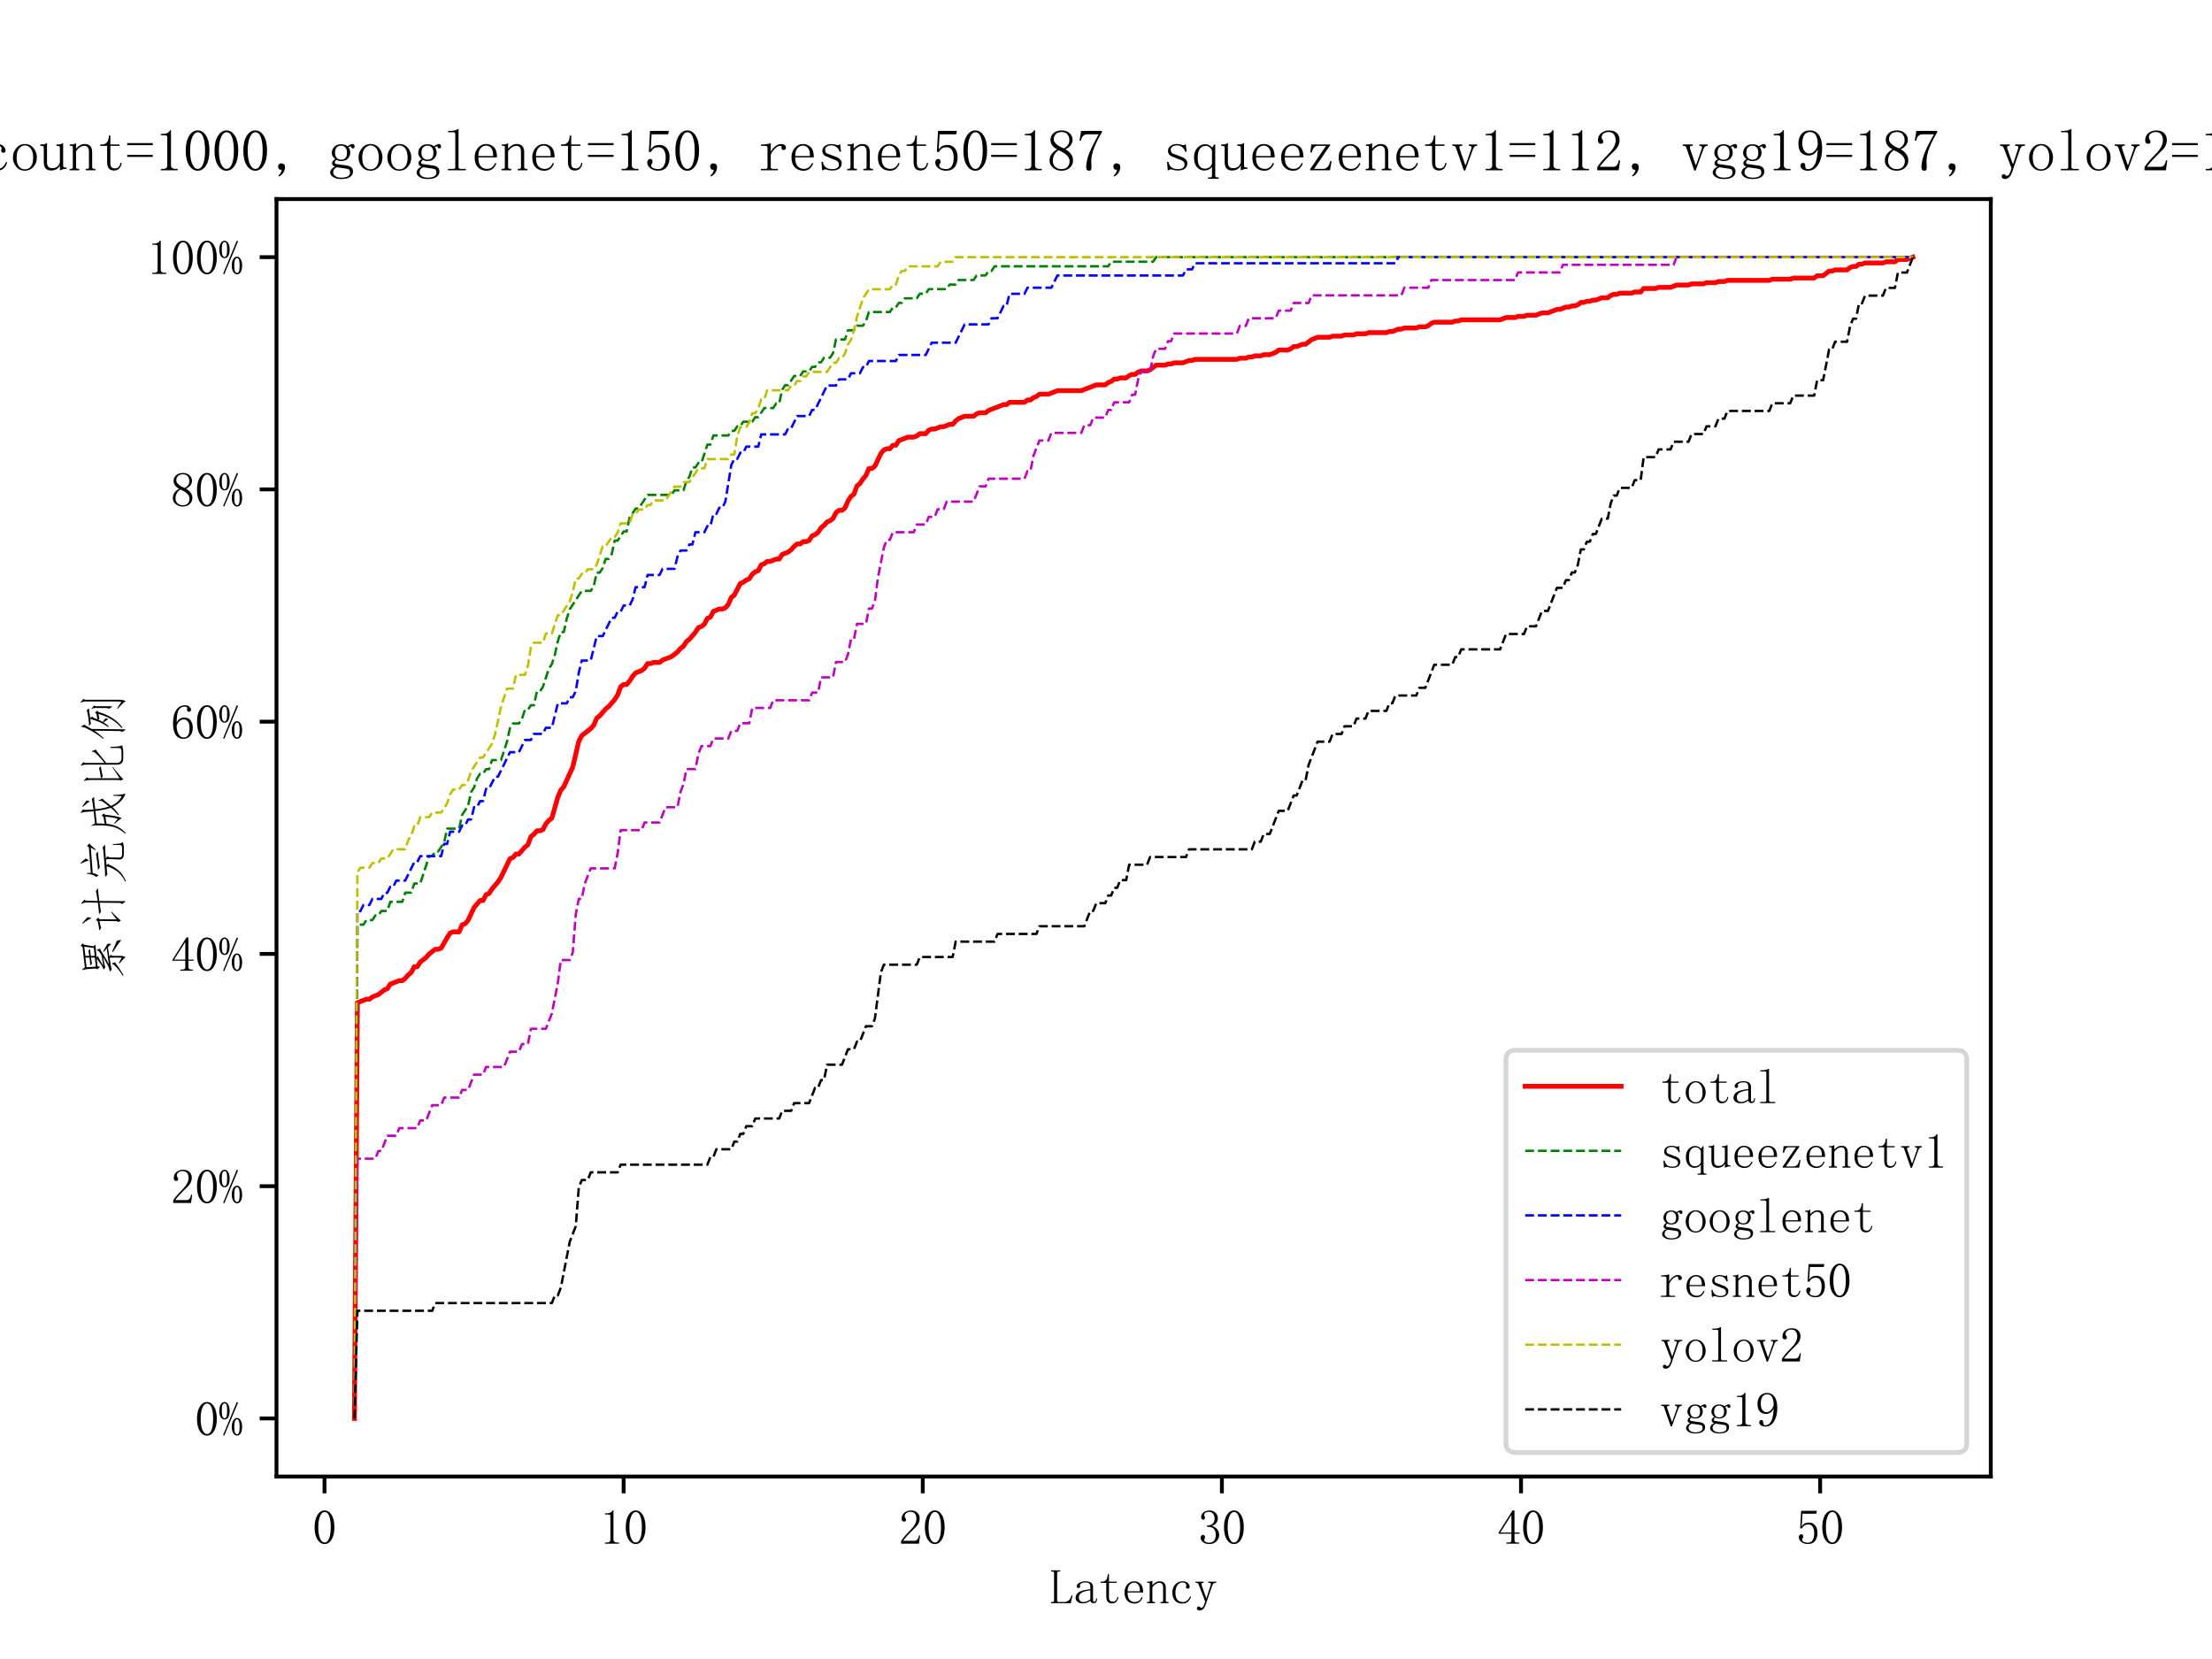 <?xml version="1.0" encoding="utf-8" standalone="no"?>
<!DOCTYPE svg PUBLIC "-//W3C//DTD SVG 1.1//EN"
  "http://www.w3.org/Graphics/SVG/1.1/DTD/svg11.dtd">
<svg xmlns:xlink="http://www.w3.org/1999/xlink" width="460.8pt" height="345.6pt" viewBox="0 0 460.8 345.6" xmlns="http://www.w3.org/2000/svg" version="1.1">
 <defs>
  <style type="text/css">*{stroke-linejoin: round; stroke-linecap: butt}</style>
 </defs>
 <g id="figure_1">
  <g id="patch_1">
   <path d="M 0 345.6 
L 460.8 345.6 
L 460.8 0 
L 0 0 
z
" style="fill: #ffffff"/>
  </g>
  <g id="axes_1">
   <g id="patch_2">
    <path d="M 57.6 307.584 
L 414.72 307.584 
L 414.72 41.472 
L 57.6 41.472 
z
" style="fill: #ffffff"/>
   </g>
   <g id="matplotlib.axis_1">
    <g id="xtick_1">
     <g id="line2d_1">
      <defs>
       <path id="m99f2b3933c" d="M 0 0 
L 0 3.5 
" style="stroke: #000000; stroke-width: 0.8"/>
      </defs>
      <g>
       <use xlink:href="#m99f2b3933c" x="67.601" y="307.584" style="stroke: #000000; stroke-width: 0.8"/>
      </g>
     </g>
     <g id="text_1">
      <!-- 0 -->
      <g transform="translate(65.101 321.576) scale(0.1 -0.1)">
       <defs>
        <path id="FangSong-30" d="M 1575 4125 
Q 1225 4125 987 3587 
Q 750 3050 750 2150 
Q 750 1200 987 675 
Q 1225 150 1575 150 
Q 1950 150 2162 675 
Q 2375 1200 2375 2150 
Q 2375 3050 2175 3587 
Q 1975 4125 1575 4125 
z
M 1575 -50 
Q 1025 -50 650 525 
Q 275 1100 275 2150 
Q 275 3125 637 3725 
Q 1000 4325 1575 4325 
Q 2125 4325 2487 3750 
Q 2850 3175 2850 2150 
Q 2850 1125 2487 537 
Q 2125 -50 1575 -50 
z
" transform="scale(0.016)"/>
       </defs>
       <use xlink:href="#FangSong-30"/>
      </g>
     </g>
    </g>
    <g id="xtick_2">
     <g id="line2d_2">
      <g>
       <use xlink:href="#m99f2b3933c" x="129.915" y="307.584" style="stroke: #000000; stroke-width: 0.8"/>
      </g>
     </g>
     <g id="text_2">
      <!-- 10 -->
      <g transform="translate(124.915 321.576) scale(0.1 -0.1)">
       <defs>
        <path id="FangSong-31" d="M 1800 4350 
L 1800 550 
Q 1800 350 1925 250 
Q 2050 150 2275 150 
L 2525 150 
L 2525 0 
L 700 0 
L 700 150 
L 925 150 
Q 1175 150 1287 250 
Q 1400 350 1400 550 
L 1400 3575 
Q 1400 3675 1337 3737 
Q 1275 3800 1150 3800 
L 700 3800 
L 700 3950 
L 925 3950 
Q 1225 3950 1412 4050 
Q 1600 4150 1700 4350 
L 1800 4350 
z
" transform="scale(0.016)"/>
       </defs>
       <use xlink:href="#FangSong-31"/>
       <use xlink:href="#FangSong-30" x="50"/>
      </g>
     </g>
    </g>
    <g id="xtick_3">
     <g id="line2d_3">
      <g>
       <use xlink:href="#m99f2b3933c" x="192.229" y="307.584" style="stroke: #000000; stroke-width: 0.8"/>
      </g>
     </g>
     <g id="text_3">
      <!-- 20 -->
      <g transform="translate(187.229 321.576) scale(0.1 -0.1)">
       <defs>
        <path id="FangSong-32" d="M 2300 3225 
Q 2300 3675 2100 3912 
Q 1900 4150 1500 4150 
Q 1200 4150 987 3987 
Q 775 3825 775 3575 
Q 775 3425 862 3325 
Q 950 3225 950 3125 
Q 950 3000 887 2937 
Q 825 2875 700 2875 
Q 550 2875 462 2962 
Q 375 3050 375 3250 
Q 375 3775 750 4050 
Q 1125 4325 1550 4325 
Q 2150 4325 2437 4025 
Q 2725 3725 2725 3275 
Q 2725 2975 2587 2675 
Q 2450 2375 2150 2100 
Q 1425 1400 1037 962 
Q 650 525 575 375 
L 2050 375 
Q 2275 375 2425 550 
Q 2575 725 2625 1075 
L 2775 1075 
L 2625 0 
L 300 0 
L 300 325 
Q 425 550 712 900 
Q 1000 1250 1475 1725 
Q 1900 2150 2100 2525 
Q 2300 2900 2300 3225 
z
" transform="scale(0.016)"/>
       </defs>
       <use xlink:href="#FangSong-32"/>
       <use xlink:href="#FangSong-30" x="50"/>
      </g>
     </g>
    </g>
    <g id="xtick_4">
     <g id="line2d_4">
      <g>
       <use xlink:href="#m99f2b3933c" x="254.543" y="307.584" style="stroke: #000000; stroke-width: 0.8"/>
      </g>
     </g>
     <g id="text_4">
      <!-- 30 -->
      <g transform="translate(249.543 321.576) scale(0.1 -0.1)">
       <defs>
        <path id="FangSong-33" d="M 2775 1150 
Q 2775 675 2425 312 
Q 2075 -50 1450 -50 
Q 1000 -50 675 200 
Q 350 450 350 775 
Q 350 925 450 1037 
Q 550 1150 650 1150 
Q 800 1150 862 1037 
Q 925 925 925 850 
Q 925 725 875 637 
Q 825 550 825 475 
Q 825 325 1012 225 
Q 1200 125 1425 125 
Q 1875 125 2100 387 
Q 2325 650 2325 1200 
Q 2325 1650 2087 1925 
Q 1850 2200 1200 2200 
L 1200 2375 
Q 1700 2375 1937 2612 
Q 2175 2850 2175 3275 
Q 2175 3625 1987 3887 
Q 1800 4150 1400 4150 
Q 1225 4150 1025 4062 
Q 825 3975 825 3775 
Q 825 3575 875 3525 
Q 925 3475 925 3400 
Q 925 3275 875 3200 
Q 825 3125 700 3125 
Q 600 3125 512 3200 
Q 425 3275 425 3475 
Q 425 3850 750 4087 
Q 1075 4325 1500 4325 
Q 2000 4325 2300 4012 
Q 2600 3700 2600 3350 
Q 2600 2975 2412 2712 
Q 2225 2450 1825 2325 
Q 2375 2125 2575 1800 
Q 2775 1475 2775 1150 
z
" transform="scale(0.016)"/>
       </defs>
       <use xlink:href="#FangSong-33"/>
       <use xlink:href="#FangSong-30" x="50"/>
      </g>
     </g>
    </g>
    <g id="xtick_5">
     <g id="line2d_5">
      <g>
       <use xlink:href="#m99f2b3933c" x="316.856" y="307.584" style="stroke: #000000; stroke-width: 0.8"/>
      </g>
     </g>
     <g id="text_5">
      <!-- 40 -->
      <g transform="translate(311.856 321.576) scale(0.1 -0.1)">
       <defs>
        <path id="FangSong-34" d="M 2275 475 
Q 2275 300 2375 225 
Q 2475 150 2650 150 
L 2875 150 
L 2875 0 
L 1225 0 
L 1225 150 
L 1500 150 
Q 1700 150 1787 225 
Q 1875 300 1875 475 
L 1875 1300 
L 200 1300 
L 200 1425 
L 2025 4325 
L 2275 4325 
L 2275 1450 
L 2950 1450 
L 2950 1300 
L 2275 1300 
L 2275 475 
z
M 1850 3700 
L 425 1450 
L 1875 1450 
L 1875 3700 
L 1850 3700 
z
" transform="scale(0.016)"/>
       </defs>
       <use xlink:href="#FangSong-34"/>
       <use xlink:href="#FangSong-30" x="50"/>
      </g>
     </g>
    </g>
    <g id="xtick_6">
     <g id="line2d_6">
      <g>
       <use xlink:href="#m99f2b3933c" x="379.17" y="307.584" style="stroke: #000000; stroke-width: 0.8"/>
      </g>
     </g>
     <g id="text_6">
      <!-- 50 -->
      <g transform="translate(374.17 321.576) scale(0.1 -0.1)">
       <defs>
        <path id="FangSong-35" d="M 1700 2750 
Q 2175 2750 2475 2387 
Q 2775 2025 2775 1425 
Q 2775 750 2462 350 
Q 2150 -50 1500 -50 
Q 1050 -50 700 212 
Q 350 475 350 850 
Q 350 1000 437 1112 
Q 525 1225 675 1225 
Q 825 1225 875 1125 
Q 925 1025 925 950 
Q 925 800 850 712 
Q 775 625 775 525 
Q 775 325 1012 225 
Q 1250 125 1525 125 
Q 1925 125 2137 450 
Q 2350 775 2350 1375 
Q 2350 1875 2162 2187 
Q 1975 2500 1600 2500 
Q 1325 2500 1125 2400 
Q 925 2300 750 1975 
L 525 2000 
L 650 4275 
L 2700 4275 
L 2625 3900 
L 825 3900 
L 725 2250 
Q 975 2600 1212 2675 
Q 1450 2750 1700 2750 
z
" transform="scale(0.016)"/>
       </defs>
       <use xlink:href="#FangSong-35"/>
       <use xlink:href="#FangSong-30" x="50"/>
      </g>
     </g>
    </g>
    <g id="text_7">
     <!-- Latency -->
     <g transform="translate(218.66 333.975) scale(0.1 -0.1)">
      <defs>
       <path id="FangSong-4c" d="M 975 350 
Q 975 250 1037 200 
Q 1100 150 1200 150 
L 1875 150 
Q 2225 150 2475 362 
Q 2725 575 2850 1025 
L 2975 975 
L 2750 0 
L 175 0 
L 175 150 
L 350 150 
Q 475 150 525 200 
Q 575 250 575 350 
L 575 3925 
Q 575 4025 525 4075 
Q 475 4125 350 4125 
L 200 4125 
L 200 4275 
L 1375 4275 
L 1375 4125 
L 1200 4125 
Q 1100 4125 1037 4075 
Q 975 4025 975 3925 
L 975 350 
z
" transform="scale(0.016)"/>
       <path id="FangSong-61" d="M 1200 -25 
Q 750 -25 500 187 
Q 250 400 250 675 
Q 250 1125 637 1412 
Q 1025 1700 2175 1825 
L 2175 2125 
Q 2175 2375 2062 2537 
Q 1950 2700 1550 2700 
Q 1125 2700 950 2562 
Q 775 2425 825 2275 
Q 875 2175 825 2075 
Q 775 1975 625 1975 
Q 525 1975 462 2037 
Q 400 2100 400 2225 
Q 400 2450 725 2650 
Q 1050 2850 1525 2850 
Q 2025 2850 2275 2662 
Q 2525 2475 2525 2125 
L 2525 475 
Q 2525 275 2562 237 
Q 2600 200 2700 200 
Q 2825 200 2875 312 
Q 2925 425 2925 625 
L 3050 625 
Q 3050 275 2925 137 
Q 2800 0 2600 0 
Q 2425 0 2325 75 
Q 2225 150 2175 325 
Q 1925 150 1712 62 
Q 1500 -25 1200 -25 
z
M 675 750 
Q 675 525 812 337 
Q 950 150 1250 150 
Q 1475 150 1700 237 
Q 1925 325 2175 500 
L 2175 1675 
Q 1325 1575 1000 1337 
Q 675 1100 675 750 
z
" transform="scale(0.016)"/>
       <path id="FangSong-74" d="M 1475 800 
Q 1475 450 1600 325 
Q 1725 200 1975 200 
Q 2225 200 2375 362 
Q 2525 525 2575 825 
L 2700 775 
Q 2650 425 2437 200 
Q 2225 -25 1875 -25 
Q 1500 -25 1312 200 
Q 1125 425 1125 900 
L 1125 2650 
L 375 2650 
L 375 2800 
L 575 2800 
Q 875 2800 1062 2987 
Q 1250 3175 1300 3575 
L 1325 3775 
L 1475 3775 
L 1475 2800 
L 2475 2800 
L 2475 2650 
L 1475 2650 
L 1475 800 
z
" transform="scale(0.016)"/>
       <path id="FangSong-65" d="M 2375 1550 
Q 2400 2100 2187 2387 
Q 1975 2675 1625 2675 
Q 1250 2675 1012 2375 
Q 775 2075 775 1550 
L 2375 1550 
z
M 775 1400 
Q 775 725 1037 437 
Q 1300 150 1725 150 
Q 2050 150 2275 337 
Q 2500 525 2600 800 
L 2725 750 
Q 2650 475 2387 212 
Q 2125 -50 1675 -50 
Q 1100 -50 737 325 
Q 375 700 375 1400 
Q 375 2025 737 2437 
Q 1100 2850 1625 2850 
Q 2100 2850 2450 2525 
Q 2800 2200 2800 1400 
L 775 1400 
z
" transform="scale(0.016)"/>
       <path id="FangSong-6e" d="M 175 0 
L 175 150 
L 300 150 
Q 425 150 475 200 
Q 525 250 525 350 
L 525 2500 
Q 525 2575 500 2612 
Q 475 2650 400 2650 
L 200 2650 
L 200 2800 
L 375 2800 
Q 500 2800 612 2825 
Q 725 2850 825 2925 
L 875 2925 
L 875 2350 
Q 1100 2600 1325 2725 
Q 1550 2850 1800 2850 
Q 2225 2850 2425 2625 
Q 2625 2400 2625 1950 
L 2625 350 
Q 2625 250 2687 200 
Q 2750 150 2850 150 
L 2975 150 
L 2975 0 
L 1925 0 
L 1925 150 
L 2050 150 
Q 2175 150 2225 200 
Q 2275 250 2275 350 
L 2275 2025 
Q 2275 2325 2150 2487 
Q 2025 2650 1775 2650 
Q 1550 2650 1312 2500 
Q 1075 2350 875 2075 
L 875 350 
Q 875 250 937 200 
Q 1000 150 1100 150 
L 1225 150 
L 1225 0 
L 175 0 
z
" transform="scale(0.016)"/>
       <path id="FangSong-63" d="M 2125 2125 
Q 2125 2200 2137 2225 
Q 2150 2250 2175 2325 
Q 2200 2425 2075 2562 
Q 1950 2700 1650 2700 
Q 1275 2700 1012 2337 
Q 750 1975 750 1375 
Q 750 825 975 487 
Q 1200 150 1725 150 
Q 2075 150 2312 375 
Q 2550 600 2650 900 
L 2775 850 
Q 2675 475 2400 212 
Q 2125 -50 1650 -50 
Q 1050 -50 700 325 
Q 350 700 350 1400 
Q 350 2025 725 2437 
Q 1100 2850 1700 2850 
Q 2125 2850 2362 2625 
Q 2600 2400 2600 2175 
Q 2600 2025 2537 1962 
Q 2475 1900 2350 1900 
Q 2250 1900 2187 1962 
Q 2125 2025 2125 2125 
z
" transform="scale(0.016)"/>
       <path id="FangSong-79" d="M 1625 700 
L 1675 700 
L 2225 2375 
Q 2275 2500 2212 2575 
Q 2150 2650 2050 2650 
L 1900 2650 
L 1900 2800 
L 2950 2800 
L 2950 2650 
L 2800 2650 
Q 2700 2650 2600 2575 
Q 2500 2500 2450 2375 
L 1600 -100 
Q 1475 -500 1287 -712 
Q 1100 -925 800 -950 
Q 650 -950 537 -875 
Q 425 -800 425 -675 
Q 425 -575 487 -500 
Q 550 -425 675 -425 
Q 775 -425 837 -525 
Q 900 -625 1050 -587 
Q 1200 -550 1250 -425 
Q 1300 -350 1375 -162 
Q 1450 25 1500 225 
L 650 2425 
Q 625 2525 537 2587 
Q 450 2650 350 2650 
L 250 2650 
L 250 2800 
L 1300 2800 
L 1300 2650 
L 1200 2650 
Q 1100 2650 1050 2587 
Q 1000 2525 1025 2400 
L 1625 700 
z
" transform="scale(0.016)"/>
      </defs>
      <use xlink:href="#FangSong-4c"/>
      <use xlink:href="#FangSong-61" x="50"/>
      <use xlink:href="#FangSong-74" x="100"/>
      <use xlink:href="#FangSong-65" x="150"/>
      <use xlink:href="#FangSong-6e" x="200"/>
      <use xlink:href="#FangSong-63" x="250"/>
      <use xlink:href="#FangSong-79" x="300"/>
     </g>
    </g>
   </g>
   <g id="matplotlib.axis_2">
    <g id="ytick_1">
     <g id="line2d_7">
      <defs>
       <path id="m747f90730f" d="M 0 0 
L -3.5 0 
" style="stroke: #000000; stroke-width: 0.8"/>
      </defs>
      <g>
       <use xlink:href="#m747f90730f" x="57.6" y="295.488" style="stroke: #000000; stroke-width: 0.8"/>
      </g>
     </g>
     <g id="text_8">
      <!-- 0% -->
      <g transform="translate(40.6 298.984) scale(0.1 -0.1)">
       <defs>
        <path id="FangSong-25" d="M 725 4150 
Q 575 4150 475 3950 
Q 375 3750 375 3200 
Q 375 2575 487 2387 
Q 600 2200 725 2200 
Q 900 2200 987 2425 
Q 1075 2650 1075 3200 
Q 1075 3650 1012 3900 
Q 950 4150 725 4150 
z
M 1400 3175 
Q 1400 2725 1250 2387 
Q 1100 2050 725 2050 
Q 425 2050 237 2350 
Q 50 2650 50 3175 
Q 50 3725 250 4025 
Q 450 4325 725 4325 
Q 1025 4325 1212 4012 
Q 1400 3700 1400 3175 
z
M 2700 1100 
Q 2700 1525 2625 1800 
Q 2550 2075 2350 2075 
Q 2200 2075 2100 1837 
Q 2000 1600 2000 1100 
Q 2000 475 2112 300 
Q 2225 125 2350 125 
Q 2525 125 2612 337 
Q 2700 550 2700 1100 
z
M 3025 1075 
Q 3025 575 2850 262 
Q 2675 -50 2350 -50 
Q 2075 -50 1875 262 
Q 1675 575 1675 1075 
Q 1675 1625 1875 1937 
Q 2075 2250 2350 2250 
Q 2650 2250 2837 1925 
Q 3025 1600 3025 1075 
z
M 2500 4250 
L 700 -50 
L 550 25 
L 2325 4325 
L 2500 4250 
z
" transform="scale(0.016)"/>
       </defs>
       <use xlink:href="#FangSong-30"/>
       <use xlink:href="#FangSong-25" x="50"/>
      </g>
     </g>
    </g>
    <g id="ytick_2">
     <g id="line2d_8">
      <g>
       <use xlink:href="#m747f90730f" x="57.6" y="247.104" style="stroke: #000000; stroke-width: 0.8"/>
      </g>
     </g>
     <g id="text_9">
      <!-- 20% -->
      <g transform="translate(35.6 250.6) scale(0.1 -0.1)">
       <use xlink:href="#FangSong-32"/>
       <use xlink:href="#FangSong-30" x="50"/>
       <use xlink:href="#FangSong-25" x="100"/>
      </g>
     </g>
    </g>
    <g id="ytick_3">
     <g id="line2d_9">
      <g>
       <use xlink:href="#m747f90730f" x="57.6" y="198.72" style="stroke: #000000; stroke-width: 0.8"/>
      </g>
     </g>
     <g id="text_10">
      <!-- 40% -->
      <g transform="translate(35.6 202.216) scale(0.1 -0.1)">
       <use xlink:href="#FangSong-34"/>
       <use xlink:href="#FangSong-30" x="50"/>
       <use xlink:href="#FangSong-25" x="100"/>
      </g>
     </g>
    </g>
    <g id="ytick_4">
     <g id="line2d_10">
      <g>
       <use xlink:href="#m747f90730f" x="57.6" y="150.336" style="stroke: #000000; stroke-width: 0.8"/>
      </g>
     </g>
     <g id="text_11">
      <!-- 60% -->
      <g transform="translate(35.6 153.832) scale(0.1 -0.1)">
       <defs>
        <path id="FangSong-36" d="M 750 1700 
Q 750 950 1012 537 
Q 1275 125 1650 125 
Q 2025 125 2225 400 
Q 2425 675 2425 1425 
Q 2425 1925 2212 2200 
Q 2000 2475 1700 2475 
Q 1425 2475 1187 2312 
Q 950 2150 750 1700 
z
M 1725 2725 
Q 2325 2725 2587 2325 
Q 2850 1925 2850 1425 
Q 2850 675 2487 312 
Q 2125 -50 1650 -50 
Q 975 -50 625 462 
Q 275 975 275 1950 
Q 275 3100 700 3712 
Q 1125 4325 1850 4325 
Q 2200 4325 2412 4125 
Q 2625 3925 2625 3775 
Q 2625 3625 2562 3550 
Q 2500 3475 2350 3475 
Q 2225 3475 2162 3537 
Q 2100 3600 2100 3725 
Q 2100 3775 2112 3825 
Q 2125 3875 2125 3925 
Q 2125 4025 2050 4087 
Q 1975 4150 1775 4150 
Q 1350 4150 1050 3762 
Q 750 3375 750 2075 
Q 900 2400 1162 2562 
Q 1425 2725 1725 2725 
z
" transform="scale(0.016)"/>
       </defs>
       <use xlink:href="#FangSong-36"/>
       <use xlink:href="#FangSong-30" x="50"/>
       <use xlink:href="#FangSong-25" x="100"/>
      </g>
     </g>
    </g>
    <g id="ytick_5">
     <g id="line2d_11">
      <g>
       <use xlink:href="#m747f90730f" x="57.6" y="101.952" style="stroke: #000000; stroke-width: 0.8"/>
      </g>
     </g>
     <g id="text_12">
      <!-- 80% -->
      <g transform="translate(35.6 105.448) scale(0.1 -0.1)">
       <defs>
        <path id="FangSong-38" d="M 600 1025 
Q 600 625 862 375 
Q 1125 125 1525 125 
Q 2000 125 2212 375 
Q 2425 625 2425 1000 
Q 2425 1325 2125 1625 
Q 1825 1925 1225 2175 
Q 925 1975 762 1675 
Q 600 1375 600 1025 
z
M 2800 1075 
Q 2800 600 2450 275 
Q 2100 -50 1525 -50 
Q 1000 -50 625 275 
Q 250 600 250 1025 
Q 250 1450 462 1750 
Q 675 2050 1075 2275 
Q 725 2450 537 2712 
Q 350 2975 350 3300 
Q 350 3725 675 4025 
Q 1000 4325 1575 4325 
Q 2100 4325 2425 4025 
Q 2750 3725 2750 3300 
Q 2750 3000 2562 2737 
Q 2375 2475 1975 2275 
Q 2400 2025 2600 1725 
Q 2800 1425 2800 1075 
z
M 2400 3275 
Q 2400 3625 2200 3887 
Q 2000 4150 1575 4150 
Q 1100 4150 900 3900 
Q 700 3650 700 3375 
Q 700 3100 987 2837 
Q 1275 2575 1800 2375 
Q 2100 2525 2250 2750 
Q 2400 2975 2400 3275 
z
" transform="scale(0.016)"/>
       </defs>
       <use xlink:href="#FangSong-38"/>
       <use xlink:href="#FangSong-30" x="50"/>
       <use xlink:href="#FangSong-25" x="100"/>
      </g>
     </g>
    </g>
    <g id="ytick_6">
     <g id="line2d_12">
      <g>
       <use xlink:href="#m747f90730f" x="57.6" y="53.568" style="stroke: #000000; stroke-width: 0.8"/>
      </g>
     </g>
     <g id="text_13">
      <!-- 100% -->
      <g transform="translate(30.6 57.064) scale(0.1 -0.1)">
       <use xlink:href="#FangSong-31"/>
       <use xlink:href="#FangSong-30" x="50"/>
       <use xlink:href="#FangSong-30" x="100"/>
       <use xlink:href="#FangSong-25" x="150"/>
      </g>
     </g>
    </g>
    <g id="text_14">
     <!-- 累计完成比例 -->
     <g transform="translate(25.155 204.528) rotate(-90) scale(0.1 -0.1)">
      <defs>
       <path id="FangSong-7d2f" d="M 4525 4975 
L 4700 5225 
L 5000 4950 
L 4825 4775 
L 4625 3550 
L 4850 3300 
L 3175 3150 
L 3375 2975 
Q 3200 2925 2862 2725 
Q 2525 2525 2075 2275 
L 3475 2500 
Q 3750 2675 3900 2800 
Q 4050 2925 4100 3075 
L 4175 3100 
L 4325 2700 
Q 4200 2675 3500 2237 
Q 2800 1800 2275 1550 
L 4375 1825 
L 3900 2175 
L 4000 2275 
Q 4625 1900 4950 1725 
Q 4975 1475 4925 1225 
Q 4800 1375 4500 1675 
L 3250 1475 
L 3525 1300 
Q 3375 1200 3375 875 
L 3375 25 
Q 3375 -325 3225 -625 
Q 2975 -325 2400 150 
L 2450 250 
L 3050 -75 
Q 3150 -125 3150 0 
L 3150 925 
Q 3150 1300 3125 1450 
Q 1875 1275 1575 1175 
L 1325 1425 
L 1850 1550 
Q 2175 1700 3250 2300 
Q 2075 2100 1875 2000 
L 1575 2250 
L 1800 2300 
Q 2150 2475 3025 3125 
L 2000 3025 
Q 2000 2675 1950 2700 
Q 1900 2725 1650 3025 
Q 1725 3250 1725 3425 
L 1650 4400 
Q 1625 4675 1525 4950 
L 1625 5000 
L 1875 4675 
L 4525 4975 
z
M 3150 3375 
L 3150 3875 
Q 2525 3800 2400 3725 
L 2100 3975 
Q 2500 3975 3150 4075 
L 3150 4600 
L 1900 4450 
L 1975 3250 
L 3150 3375 
z
M 3375 4100 
Q 3950 4175 4025 4225 
L 4275 4000 
Q 3950 3975 3375 3900 
L 3375 3400 
L 4400 3500 
L 4575 4750 
L 3375 4600 
L 3375 4100 
z
M 5450 -75 
Q 4975 325 3875 1025 
L 3950 1125 
Q 4850 700 5350 500 
Q 5425 250 5450 -75 
z
M 800 -250 
Q 1350 75 1825 500 
Q 2300 925 2325 1125 
L 2400 1150 
L 2550 725 
Q 2425 700 2075 425 
Q 1725 150 875 -350 
L 800 -250 
z
" transform="scale(0.016)"/>
       <path id="FangSong-8ba1" d="M 4075 4200 
Q 4100 4825 3900 5100 
L 3975 5150 
L 4450 4725 
Q 4275 4600 4300 4200 
L 4275 3000 
Q 5525 3200 5575 3250 
L 5950 2950 
Q 5725 2975 4275 2800 
L 4250 -425 
Q 4250 -700 4150 -575 
L 3875 -150 
Q 4050 50 4025 300 
L 4050 2750 
Q 2975 2625 2900 2575 
L 2525 2825 
Q 2850 2825 4050 2975 
L 4075 4200 
z
M 1775 3250 
L 2100 2950 
L 1900 2750 
L 1875 550 
L 2825 1250 
L 2875 1175 
Q 1875 250 1750 -25 
L 1525 275 
Q 1625 375 1650 625 
L 1675 2775 
Q 900 2625 750 2550 
L 425 2800 
Q 850 2825 1650 3000 
L 1775 3250 
z
M 2025 3800 
Q 1825 4300 1325 4950 
L 1375 5025 
Q 1925 4575 2175 4300 
Q 2125 4000 2025 3800 
z
" transform="scale(0.016)"/>
       <path id="FangSong-5b8c" d="M 5375 2050 
Q 4925 2050 3550 1950 
L 3850 1750 
Q 3725 1600 3700 1375 
L 3675 275 
Q 3650 -125 4075 -175 
L 4925 -175 
Q 5300 -150 5312 62 
Q 5325 275 5325 1025 
L 5425 1025 
Q 5450 750 5475 337 
Q 5500 -75 5700 -275 
Q 5400 -375 5000 -400 
L 4075 -400 
Q 3425 -350 3425 150 
L 3475 1450 
Q 3475 1775 3425 1925 
L 2675 1850 
L 2875 1650 
Q 2750 1550 2600 1200 
Q 2450 850 2025 312 
Q 1600 -225 600 -675 
L 550 -575 
Q 1525 -100 1987 625 
Q 2450 1350 2525 1850 
Q 1550 1775 1500 1725 
L 1150 2025 
Q 1625 2025 3212 2150 
Q 4800 2275 5000 2350 
L 5375 2050 
z
M 1650 3650 
Q 1550 3125 1325 2875 
L 1150 3250 
Q 1450 3425 1575 4400 
L 1675 4400 
L 1675 3900 
L 5025 4150 
L 5175 4400 
L 5525 4075 
Q 5375 4050 4725 3250 
L 4650 3325 
L 4975 3900 
L 1650 3650 
z
M 4475 2975 
Q 4225 2975 3412 2875 
Q 2600 2775 2400 2725 
L 2050 2975 
Q 2575 2975 3200 3075 
Q 3825 3175 4150 3225 
L 4475 2975 
z
M 3550 4575 
Q 3475 4350 3300 4150 
Q 3225 4475 2900 5200 
L 2975 5250 
Q 3350 4825 3550 4575 
z
" transform="scale(0.016)"/>
       <path id="FangSong-6210" d="M 5575 975 
Q 5600 -150 5750 -625 
Q 4650 -225 4000 1075 
Q 3625 650 2975 225 
L 2925 325 
Q 3525 825 3900 1300 
Q 3600 2275 3500 3300 
L 1875 3125 
Q 1875 2625 1825 2100 
L 2725 2250 
L 2875 2475 
L 3175 2225 
L 3000 2050 
Q 2850 475 2575 -125 
Q 2225 400 1825 775 
L 1875 850 
L 2475 400 
Q 2650 875 2750 2000 
L 1825 1850 
Q 1675 250 600 -650 
L 525 -600 
Q 1250 250 1425 987 
Q 1600 1725 1625 2612 
Q 1650 3500 1550 3800 
L 1625 3825 
L 1850 3350 
L 3450 3525 
Q 3400 4150 3375 4562 
Q 3350 4975 3225 5200 
L 3275 5225 
L 3725 4900 
Q 3625 4925 3637 4575 
Q 3650 4225 3675 3550 
Q 4900 3700 5050 3775 
L 5325 3475 
Q 4775 3475 3725 3325 
Q 3775 2425 4075 1525 
Q 4500 2025 4687 2325 
Q 4875 2625 4800 2850 
L 4875 2875 
L 5125 2325 
Q 5075 2400 4850 2125 
Q 4625 1850 4150 1275 
Q 4625 225 5425 -125 
L 5475 975 
L 5575 975 
z
M 4100 5000 
Q 4525 4700 4875 4450 
Q 4825 4250 4750 4025 
Q 4400 4525 4025 4950 
L 4100 5000 
z
" transform="scale(0.016)"/>
       <path id="FangSong-6bd4" d="M 3500 2125 
Q 3925 2425 4487 2975 
Q 5050 3525 4950 3750 
L 5025 3775 
L 5250 3225 
Q 5175 3250 4875 3000 
Q 4575 2750 4287 2525 
Q 4000 2300 3500 1900 
L 3500 575 
Q 3475 -100 4150 -100 
L 4800 -100 
Q 5275 -100 5375 12 
Q 5475 125 5450 1350 
L 5575 1350 
Q 5600 825 5637 412 
Q 5675 0 5800 -175 
Q 5375 -325 4800 -325 
L 4150 -325 
Q 3225 -350 3275 550 
L 3275 4300 
Q 3275 4875 3150 5150 
L 3200 5200 
L 3625 4850 
Q 3475 4825 3500 4250 
L 3500 2125 
z
M 1500 2575 
Q 1900 2625 2337 2712 
Q 2775 2800 2800 2850 
L 3075 2600 
Q 2875 2575 2350 2475 
Q 1825 2375 1775 2325 
L 1500 2525 
L 1500 150 
L 2925 1075 
L 2975 1025 
Q 1550 -75 1375 -350 
L 1200 0 
Q 1275 75 1275 350 
L 1275 3925 
Q 1275 4475 1150 4750 
L 1200 4800 
L 1625 4400 
Q 1475 4375 1500 3925 
L 1500 2575 
z
" transform="scale(0.016)"/>
       <path id="FangSong-4f8b" d="M 3050 2000 
Q 3025 1800 2975 1600 
Q 2775 1900 2525 2250 
Q 2300 1875 2025 1550 
L 1925 1625 
Q 2675 2725 2975 3975 
Q 2475 3925 2375 3875 
L 2050 4125 
Q 2375 4125 3162 4225 
Q 3950 4325 4100 4450 
L 4350 4125 
Q 4050 4150 3100 3975 
L 3300 3700 
Q 3200 3675 3125 3525 
Q 3050 3375 2925 3050 
L 3625 3150 
L 3775 3350 
L 4050 3075 
L 3875 2900 
Q 3300 825 1850 -225 
L 1800 -100 
Q 3100 975 3625 2900 
Q 3150 2825 3025 2775 
L 2875 2925 
Q 2775 2675 2575 2350 
Q 2900 2125 3050 2000 
z
M 1275 -150 
Q 1425 25 1400 225 
L 1450 3425 
Q 1025 2800 475 2225 
L 400 2325 
Q 875 2850 1450 3887 
Q 2025 4925 1925 5150 
L 2000 5175 
L 2250 4700 
Q 2200 4725 2062 4475 
Q 1925 4225 1675 3800 
L 1625 -325 
Q 1650 -675 1525 -600 
L 1275 -150 
z
M 5475 250 
Q 5475 -300 5300 -650 
Q 4900 -100 4300 375 
L 4350 475 
L 5200 -75 
Q 5250 250 5250 575 
L 5250 4350 
Q 5275 4950 5100 5150 
L 5175 5225 
L 5600 4850 
Q 5450 4775 5475 4325 
L 5475 250 
z
M 4300 1525 
Q 4400 1650 4400 1900 
L 4400 3075 
Q 4425 3525 4300 3750 
L 4350 3800 
L 4725 3450 
Q 4600 3350 4625 3025 
L 4625 1375 
Q 4625 1050 4550 1125 
L 4300 1525 
z
" transform="scale(0.016)"/>
      </defs>
      <use xlink:href="#FangSong-7d2f"/>
      <use xlink:href="#FangSong-8ba1" x="100"/>
      <use xlink:href="#FangSong-5b8c" x="200"/>
      <use xlink:href="#FangSong-6210" x="300"/>
      <use xlink:href="#FangSong-6bd4" x="400"/>
      <use xlink:href="#FangSong-4f8b" x="500"/>
     </g>
    </g>
   </g>
   <g id="line2d_13">
    <path d="M 73.833 295.488 
L 74.456 208.881 
L 76.325 208.155 
L 76.948 208.155 
L 77.572 207.671 
L 78.818 207.187 
L 80.064 206.22 
L 80.687 205.978 
L 81.31 205.01 
L 83.18 204.284 
L 83.803 204.284 
L 84.426 203.8 
L 85.049 203.075 
L 85.672 202.591 
L 86.295 201.381 
L 86.919 201.381 
L 87.542 200.413 
L 88.788 199.446 
L 89.411 198.72 
L 90.657 197.752 
L 91.281 197.752 
L 91.904 197.51 
L 93.15 195.333 
L 93.773 194.365 
L 94.396 194.124 
L 95.643 194.124 
L 96.266 192.672 
L 96.889 192.43 
L 97.512 191.704 
L 98.758 189.043 
L 100.004 187.592 
L 100.628 187.592 
L 101.251 186.382 
L 101.874 186.14 
L 102.497 185.172 
L 103.743 183.721 
L 104.366 182.753 
L 106.236 178.883 
L 106.859 178.641 
L 107.482 177.915 
L 108.105 177.915 
L 109.352 176.463 
L 109.975 175.98 
L 110.598 174.286 
L 111.221 173.802 
L 111.844 173.076 
L 112.467 173.076 
L 113.09 172.835 
L 113.714 171.625 
L 114.337 170.899 
L 114.96 170.415 
L 116.206 166.061 
L 116.829 164.609 
L 117.452 163.884 
L 119.322 159.771 
L 120.568 154.449 
L 121.191 153.239 
L 123.061 151.788 
L 123.684 151.062 
L 124.307 149.61 
L 124.93 149.126 
L 126.176 147.675 
L 126.799 147.191 
L 128.046 145.74 
L 128.669 144.772 
L 129.292 143.078 
L 129.915 142.595 
L 130.538 142.595 
L 131.161 141.869 
L 131.784 140.901 
L 132.408 140.175 
L 133.654 139.692 
L 134.277 139.208 
L 134.9 138.24 
L 135.523 138.24 
L 136.146 137.998 
L 137.393 137.998 
L 138.016 137.514 
L 139.885 136.788 
L 141.132 135.821 
L 141.755 135.095 
L 142.378 134.611 
L 143.001 133.644 
L 143.624 133.16 
L 144.87 131.708 
L 145.494 130.74 
L 146.117 130.499 
L 146.74 130.015 
L 147.363 128.805 
L 147.986 128.563 
L 148.609 127.354 
L 149.855 126.87 
L 150.479 126.87 
L 151.102 126.628 
L 151.725 125.902 
L 152.348 124.451 
L 152.971 123.967 
L 154.217 121.548 
L 154.841 121.306 
L 155.464 120.822 
L 156.087 120.58 
L 156.71 119.612 
L 157.333 119.128 
L 157.956 118.886 
L 158.579 117.677 
L 159.203 117.435 
L 159.826 116.951 
L 160.449 116.951 
L 161.695 116.467 
L 162.318 116.467 
L 162.941 115.5 
L 164.188 115.016 
L 164.811 114.532 
L 165.434 113.806 
L 166.057 113.322 
L 166.68 113.322 
L 167.303 112.838 
L 167.926 112.838 
L 168.55 112.596 
L 169.173 111.629 
L 169.796 111.387 
L 170.419 110.903 
L 171.042 109.935 
L 171.665 109.452 
L 172.288 108.726 
L 172.912 108.484 
L 173.535 108 
L 174.158 106.79 
L 174.781 106.307 
L 175.404 106.307 
L 176.027 105.823 
L 176.65 104.371 
L 177.274 103.404 
L 177.897 102.92 
L 178.52 101.226 
L 179.143 100.742 
L 179.766 99.775 
L 180.389 99.049 
L 181.012 97.597 
L 181.635 97.597 
L 182.259 97.114 
L 183.505 94.452 
L 184.128 93.727 
L 184.751 93.485 
L 185.374 93.485 
L 185.997 92.759 
L 186.621 92.759 
L 187.244 91.791 
L 189.113 91.066 
L 190.359 91.066 
L 190.983 90.824 
L 191.606 90.34 
L 192.852 90.34 
L 193.475 89.614 
L 194.098 89.372 
L 194.721 89.372 
L 195.968 88.888 
L 196.591 88.888 
L 197.837 88.404 
L 198.46 88.404 
L 199.083 87.679 
L 199.706 87.195 
L 200.953 86.711 
L 202.822 86.711 
L 203.445 86.227 
L 204.068 85.985 
L 205.315 85.985 
L 205.938 85.501 
L 209.054 84.292 
L 209.677 84.292 
L 210.3 83.808 
L 213.415 83.808 
L 214.039 83.324 
L 214.662 83.324 
L 215.285 82.84 
L 215.908 82.598 
L 216.531 82.115 
L 218.401 82.115 
L 220.27 81.389 
L 225.255 81.389 
L 228.371 80.179 
L 230.24 80.179 
L 230.863 79.695 
L 231.486 79.453 
L 232.11 78.97 
L 232.733 78.97 
L 233.356 78.728 
L 234.602 78.728 
L 235.225 78.244 
L 235.848 78.002 
L 236.472 78.002 
L 237.095 77.518 
L 237.718 77.276 
L 238.964 77.276 
L 239.587 77.034 
L 240.834 76.067 
L 242.703 76.067 
L 243.326 75.825 
L 243.949 75.825 
L 244.572 75.583 
L 246.442 75.583 
L 247.688 75.099 
L 248.311 75.099 
L 248.934 74.857 
L 257.658 74.857 
L 258.281 74.615 
L 259.528 74.615 
L 260.151 74.373 
L 260.774 74.373 
L 261.397 74.131 
L 262.643 74.131 
L 263.266 73.889 
L 264.513 73.889 
L 265.759 73.405 
L 266.382 72.922 
L 268.252 72.922 
L 268.875 72.68 
L 269.498 72.196 
L 270.121 72.196 
L 271.367 71.712 
L 271.99 71.712 
L 273.237 70.744 
L 274.483 70.26 
L 276.975 70.26 
L 277.599 70.019 
L 279.468 70.019 
L 280.091 69.777 
L 281.961 69.777 
L 282.584 69.535 
L 284.453 69.535 
L 285.076 69.293 
L 288.815 69.293 
L 289.438 69.051 
L 290.061 69.051 
L 291.308 68.567 
L 291.931 68.567 
L 292.554 68.325 
L 295.046 68.325 
L 295.67 68.083 
L 296.916 68.083 
L 297.539 67.841 
L 298.162 67.357 
L 298.785 67.116 
L 302.524 67.116 
L 303.147 66.874 
L 303.77 66.874 
L 304.394 66.632 
L 312.494 66.632 
L 313.741 66.148 
L 315.61 66.148 
L 316.233 65.906 
L 317.479 65.906 
L 318.103 65.664 
L 319.972 65.664 
L 321.218 65.18 
L 322.465 65.18 
L 324.334 64.454 
L 324.957 64.454 
L 326.203 63.971 
L 326.826 63.971 
L 327.45 63.729 
L 328.073 63.729 
L 328.696 63.487 
L 329.319 63.003 
L 329.942 63.003 
L 330.565 62.761 
L 331.188 62.761 
L 331.812 62.519 
L 332.435 62.519 
L 333.681 62.035 
L 334.927 62.035 
L 335.55 61.551 
L 336.174 61.309 
L 336.797 61.309 
L 337.42 61.068 
L 339.912 61.068 
L 340.536 60.826 
L 341.782 60.826 
L 342.405 60.1 
L 344.897 60.1 
L 345.521 59.858 
L 348.013 59.858 
L 349.259 59.374 
L 351.752 59.374 
L 352.375 59.132 
L 354.868 59.132 
L 355.491 58.89 
L 357.36 58.89 
L 357.983 58.648 
L 359.23 58.648 
L 359.853 58.406 
L 368.577 58.406 
L 369.2 58.164 
L 372.939 58.164 
L 373.562 57.923 
L 377.924 57.923 
L 378.547 57.439 
L 379.793 57.439 
L 381.039 56.471 
L 381.663 56.471 
L 382.286 56.229 
L 384.778 56.229 
L 385.401 55.745 
L 386.025 55.503 
L 386.648 55.503 
L 387.271 55.02 
L 387.894 55.02 
L 388.517 54.778 
L 392.256 54.778 
L 392.879 54.536 
L 394.748 54.536 
L 395.372 54.052 
L 397.241 54.052 
L 398.487 53.568 
L 398.487 53.568 
" clip-path="url(#p1536fac224)" style="fill: none; stroke: #ff0000; stroke-linecap: square"/>
   </g>
   <g id="line2d_14">
    <path d="M 73.833 295.488 
L 74.456 192.624 
L 75.702 192.624 
L 76.325 191.672 
L 77.572 191.672 
L 78.195 190.719 
L 78.818 190.719 
L 79.441 189.767 
L 80.687 189.767 
L 81.31 187.862 
L 83.803 187.862 
L 84.426 185.957 
L 85.672 185.957 
L 86.295 184.052 
L 87.542 184.052 
L 89.411 178.338 
L 90.034 178.338 
L 90.657 177.385 
L 91.281 177.385 
L 92.527 175.48 
L 93.15 172.623 
L 95.643 172.623 
L 96.266 169.766 
L 97.512 167.861 
L 98.135 165.004 
L 98.758 164.051 
L 99.381 162.146 
L 100.004 161.194 
L 100.628 161.194 
L 101.251 160.241 
L 101.874 160.241 
L 102.497 158.337 
L 104.366 158.337 
L 105.613 154.527 
L 106.236 151.669 
L 106.859 150.717 
L 108.105 150.717 
L 108.728 149.765 
L 109.352 147.86 
L 109.975 147.86 
L 110.598 146.907 
L 111.221 146.907 
L 111.844 144.05 
L 112.467 144.05 
L 113.09 143.097 
L 114.337 139.288 
L 114.96 138.335 
L 115.583 136.43 
L 116.206 133.573 
L 116.829 131.668 
L 117.452 131.668 
L 118.075 128.811 
L 118.699 126.906 
L 121.191 123.096 
L 123.061 123.096 
L 123.684 122.144 
L 124.307 119.286 
L 124.93 119.286 
L 125.553 118.334 
L 126.176 116.429 
L 126.799 116.429 
L 127.423 115.477 
L 128.046 112.619 
L 128.669 112.619 
L 129.915 110.714 
L 130.538 110.714 
L 131.161 107.857 
L 132.408 105.952 
L 133.031 105.952 
L 134.9 103.095 
L 139.885 103.095 
L 140.508 102.142 
L 142.378 102.142 
L 143.001 100.238 
L 143.624 99.285 
L 144.247 97.38 
L 144.87 97.38 
L 145.494 96.428 
L 146.117 96.428 
L 147.363 92.618 
L 147.986 92.618 
L 148.609 90.713 
L 151.725 90.713 
L 152.348 89.761 
L 152.971 89.761 
L 153.594 88.808 
L 154.217 88.808 
L 154.841 87.856 
L 156.71 87.856 
L 157.333 86.903 
L 157.956 86.903 
L 159.203 84.999 
L 161.072 84.999 
L 161.695 84.046 
L 162.318 84.046 
L 162.941 81.189 
L 163.565 80.236 
L 164.188 80.236 
L 165.434 78.331 
L 166.68 78.331 
L 167.303 77.379 
L 168.55 77.379 
L 169.173 76.427 
L 169.796 76.427 
L 170.419 75.474 
L 171.042 75.474 
L 171.665 74.522 
L 172.912 74.522 
L 173.535 73.569 
L 174.158 70.712 
L 176.027 70.712 
L 176.65 68.807 
L 177.897 68.807 
L 178.52 67.855 
L 179.766 67.855 
L 180.389 66.902 
L 181.012 64.997 
L 185.374 64.997 
L 185.997 64.045 
L 186.621 64.045 
L 187.244 63.092 
L 187.867 63.092 
L 188.49 62.14 
L 190.983 62.14 
L 191.606 61.188 
L 192.852 61.188 
L 193.475 60.235 
L 197.214 60.235 
L 197.837 59.283 
L 199.083 59.283 
L 199.706 58.33 
L 202.822 58.33 
L 203.445 57.378 
L 205.315 57.378 
L 205.938 56.425 
L 206.561 56.425 
L 207.184 55.473 
L 230.863 55.473 
L 231.486 54.52 
L 240.21 54.52 
L 240.834 53.568 
L 398.487 53.568 
L 398.487 53.568 
" clip-path="url(#p1536fac224)" style="fill: none; stroke-dasharray: 1.85,0.8; stroke-dashoffset: 0; stroke: #008000; stroke-width: 0.5"/>
   </g>
   <g id="line2d_15">
    <path d="M 73.833 295.488 
L 74.456 189.807 
L 75.079 189.807 
L 75.702 188.534 
L 76.948 188.534 
L 77.572 187.261 
L 79.441 187.261 
L 80.064 185.987 
L 80.687 185.987 
L 81.31 184.714 
L 81.934 184.714 
L 82.557 183.441 
L 84.426 183.441 
L 86.295 179.621 
L 86.919 179.621 
L 87.542 178.348 
L 91.904 178.348 
L 92.527 175.801 
L 93.15 175.801 
L 93.773 173.255 
L 95.643 173.255 
L 96.266 171.981 
L 96.889 171.981 
L 97.512 170.708 
L 98.135 170.708 
L 98.758 168.162 
L 99.381 168.162 
L 100.004 166.888 
L 100.628 166.888 
L 101.251 164.342 
L 101.874 164.342 
L 103.12 161.795 
L 103.743 161.795 
L 106.236 156.702 
L 108.105 156.702 
L 109.352 154.156 
L 110.598 154.156 
L 111.221 152.883 
L 113.09 152.883 
L 113.714 151.609 
L 114.96 151.609 
L 116.206 146.516 
L 118.075 146.516 
L 118.699 145.243 
L 119.322 145.243 
L 119.945 143.97 
L 120.568 140.15 
L 121.191 137.603 
L 123.061 137.603 
L 124.307 132.51 
L 125.553 132.51 
L 127.423 128.691 
L 128.046 128.691 
L 128.669 127.417 
L 129.292 127.417 
L 129.915 126.144 
L 131.161 126.144 
L 131.784 124.871 
L 132.408 122.324 
L 134.277 122.324 
L 134.9 119.778 
L 137.393 119.778 
L 138.016 118.504 
L 140.508 118.504 
L 141.132 115.958 
L 141.755 114.685 
L 143.001 114.685 
L 143.624 113.411 
L 144.247 113.411 
L 144.87 110.865 
L 146.74 110.865 
L 147.363 109.592 
L 147.986 109.592 
L 148.609 107.045 
L 149.232 107.045 
L 149.855 105.772 
L 150.479 105.772 
L 151.102 104.499 
L 152.348 96.859 
L 152.971 95.586 
L 153.594 95.586 
L 154.217 94.312 
L 154.841 94.312 
L 155.464 93.039 
L 157.956 93.039 
L 158.579 90.493 
L 163.565 90.493 
L 164.188 89.219 
L 164.811 89.219 
L 166.057 86.673 
L 168.55 86.673 
L 169.173 85.4 
L 169.796 85.4 
L 172.288 80.307 
L 174.158 80.307 
L 174.781 79.033 
L 176.65 79.033 
L 177.274 77.76 
L 179.143 77.76 
L 179.766 76.487 
L 180.389 76.487 
L 181.012 75.213 
L 186.621 75.213 
L 187.244 73.94 
L 192.852 73.94 
L 194.098 71.394 
L 199.083 71.394 
L 200.953 67.574 
L 205.938 67.574 
L 206.561 66.301 
L 207.807 66.301 
L 209.054 63.754 
L 209.677 63.754 
L 210.3 61.208 
L 213.415 61.208 
L 214.039 59.934 
L 219.024 59.934 
L 220.27 57.388 
L 246.442 57.388 
L 247.065 56.115 
L 248.311 56.115 
L 248.934 54.841 
L 290.685 54.841 
L 291.308 53.568 
L 398.487 53.568 
L 398.487 53.568 
" clip-path="url(#p1536fac224)" style="fill: none; stroke-dasharray: 1.85,0.8; stroke-dashoffset: 0; stroke: #0000ff; stroke-width: 0.5"/>
   </g>
   <g id="line2d_16">
    <path d="M 73.833 295.488 
L 74.456 241.374 
L 78.195 241.374 
L 78.818 239.783 
L 79.441 239.783 
L 80.687 236.6 
L 82.557 236.6 
L 83.18 235.008 
L 86.919 235.008 
L 87.542 233.416 
L 88.788 233.416 
L 90.034 230.233 
L 91.904 230.233 
L 92.527 228.642 
L 95.643 228.642 
L 96.266 227.05 
L 97.512 227.05 
L 98.758 223.867 
L 100.628 223.867 
L 101.251 222.275 
L 104.99 222.275 
L 106.236 219.092 
L 108.105 219.092 
L 108.728 217.501 
L 109.975 217.501 
L 110.598 214.317 
L 113.714 214.317 
L 114.96 211.134 
L 116.206 204.768 
L 116.829 199.993 
L 118.699 199.993 
L 119.322 198.402 
L 119.945 190.444 
L 120.568 187.261 
L 121.191 187.261 
L 121.814 184.077 
L 123.061 180.894 
L 128.046 180.894 
L 128.669 177.711 
L 129.292 172.936 
L 133.654 172.936 
L 134.277 171.345 
L 137.393 171.345 
L 138.639 168.162 
L 141.132 168.162 
L 141.755 164.979 
L 142.378 163.387 
L 143.001 160.204 
L 144.87 160.204 
L 145.494 157.021 
L 146.117 155.429 
L 147.986 155.429 
L 148.609 153.837 
L 151.725 153.837 
L 152.348 152.246 
L 153.594 152.246 
L 154.217 150.654 
L 156.087 150.654 
L 156.71 147.471 
L 160.449 147.471 
L 161.072 145.88 
L 168.55 145.88 
L 169.173 144.288 
L 170.419 144.288 
L 171.042 141.105 
L 173.535 141.105 
L 174.158 137.922 
L 176.027 137.922 
L 176.65 136.33 
L 177.274 133.147 
L 177.897 133.147 
L 178.52 129.964 
L 180.389 129.964 
L 181.012 126.781 
L 181.635 126.781 
L 182.259 125.189 
L 182.882 120.414 
L 184.128 114.048 
L 184.751 112.456 
L 185.374 112.456 
L 185.997 110.865 
L 190.359 110.865 
L 190.983 109.273 
L 192.852 109.273 
L 193.475 107.682 
L 194.721 107.682 
L 195.345 106.09 
L 196.591 106.09 
L 197.214 104.499 
L 202.822 104.499 
L 204.068 101.315 
L 205.315 101.315 
L 205.938 99.724 
L 213.415 99.724 
L 214.039 98.132 
L 214.662 98.132 
L 215.285 94.949 
L 216.531 91.766 
L 218.401 91.766 
L 219.024 90.174 
L 225.255 90.174 
L 225.878 88.583 
L 227.125 88.583 
L 227.748 86.991 
L 230.24 86.991 
L 230.863 85.4 
L 231.486 85.4 
L 232.11 83.808 
L 235.225 83.808 
L 235.848 82.216 
L 236.472 82.216 
L 237.095 79.033 
L 237.718 77.442 
L 239.587 77.442 
L 240.21 74.259 
L 240.834 72.667 
L 242.703 72.667 
L 243.326 71.075 
L 243.949 71.075 
L 244.572 69.484 
L 257.658 69.484 
L 258.281 67.892 
L 259.528 67.892 
L 260.151 66.301 
L 265.759 66.301 
L 266.382 64.709 
L 268.875 64.709 
L 269.498 63.117 
L 272.614 63.117 
L 273.237 61.526 
L 291.931 61.526 
L 292.554 59.934 
L 297.539 59.934 
L 298.162 58.343 
L 315.61 58.343 
L 316.233 56.751 
L 324.957 56.751 
L 325.58 55.16 
L 348.636 55.16 
L 349.259 53.568 
L 398.487 53.568 
L 398.487 53.568 
" clip-path="url(#p1536fac224)" style="fill: none; stroke-dasharray: 1.85,0.8; stroke-dashoffset: 0; stroke: #bf00bf; stroke-width: 0.5"/>
   </g>
   <g id="line2d_17">
    <path d="M 73.833 295.488 
L 74.456 181.7 
L 75.079 180.743 
L 76.948 180.743 
L 77.572 179.787 
L 78.818 179.787 
L 79.441 178.831 
L 80.687 178.831 
L 81.934 176.919 
L 84.426 176.919 
L 85.049 175.006 
L 85.672 174.05 
L 86.295 172.137 
L 86.919 172.137 
L 87.542 170.225 
L 89.411 170.225 
L 90.034 169.269 
L 91.904 169.269 
L 93.15 167.356 
L 93.773 165.444 
L 94.396 164.488 
L 95.643 164.488 
L 96.266 163.532 
L 96.889 163.532 
L 97.512 162.575 
L 98.135 160.663 
L 100.004 157.794 
L 100.628 157.794 
L 102.497 154.926 
L 103.12 153.013 
L 104.366 147.276 
L 105.613 143.451 
L 106.859 143.451 
L 107.482 140.583 
L 109.352 140.583 
L 109.975 138.67 
L 110.598 134.845 
L 111.221 133.889 
L 113.09 133.889 
L 113.714 131.977 
L 114.96 131.977 
L 116.206 128.152 
L 116.829 128.152 
L 118.699 125.283 
L 119.322 123.371 
L 119.945 120.502 
L 120.568 120.502 
L 121.191 119.546 
L 121.814 119.546 
L 122.437 118.59 
L 123.684 118.59 
L 124.307 117.634 
L 125.553 113.809 
L 126.176 113.809 
L 127.423 111.897 
L 128.046 111.897 
L 128.669 110.94 
L 129.292 109.028 
L 131.161 109.028 
L 131.784 107.116 
L 132.408 107.116 
L 133.031 106.159 
L 134.277 106.159 
L 134.9 105.203 
L 135.523 105.203 
L 136.146 104.247 
L 138.639 104.247 
L 140.508 101.378 
L 141.755 101.378 
L 142.378 100.422 
L 143.624 100.422 
L 145.494 97.553 
L 146.74 97.553 
L 147.363 95.641 
L 151.725 95.641 
L 152.348 94.685 
L 152.971 94.685 
L 153.594 90.86 
L 154.217 88.948 
L 155.464 88.948 
L 156.087 87.991 
L 156.71 86.079 
L 157.333 86.079 
L 157.956 85.123 
L 158.579 83.21 
L 159.203 83.21 
L 159.826 81.298 
L 164.188 81.298 
L 164.811 80.342 
L 165.434 80.342 
L 166.057 79.386 
L 166.68 79.386 
L 167.303 78.429 
L 167.926 78.429 
L 168.55 77.473 
L 172.288 77.473 
L 173.535 75.561 
L 174.158 75.561 
L 174.781 74.605 
L 175.404 74.605 
L 176.027 73.648 
L 176.65 71.736 
L 177.274 70.78 
L 177.897 68.867 
L 178.52 65.999 
L 179.766 62.174 
L 181.012 60.261 
L 185.374 60.261 
L 185.997 59.305 
L 186.621 59.305 
L 187.244 57.393 
L 187.867 56.437 
L 188.49 56.437 
L 189.113 55.48 
L 195.345 55.48 
L 195.968 54.524 
L 198.46 54.524 
L 199.083 53.568 
L 398.487 53.568 
L 398.487 53.568 
" clip-path="url(#p1536fac224)" style="fill: none; stroke-dasharray: 1.85,0.8; stroke-dashoffset: 0; stroke: #bfbf00; stroke-width: 0.5"/>
   </g>
   <g id="line2d_18">
    <path d="M 73.833 295.488 
L 74.456 273.058 
L 90.034 273.058 
L 90.657 271.456 
L 114.96 271.456 
L 115.583 269.854 
L 116.206 269.854 
L 116.829 268.252 
L 118.699 258.639 
L 119.945 255.435 
L 120.568 247.424 
L 121.191 245.822 
L 122.437 245.822 
L 123.061 244.22 
L 128.669 244.22 
L 129.292 242.618 
L 147.363 242.618 
L 147.986 241.016 
L 148.609 241.016 
L 149.232 239.414 
L 152.348 239.414 
L 152.971 237.812 
L 153.594 237.812 
L 154.217 236.21 
L 154.841 236.21 
L 155.464 234.607 
L 156.71 234.607 
L 157.333 233.005 
L 162.318 233.005 
L 162.941 231.403 
L 164.811 231.403 
L 165.434 229.801 
L 168.55 229.801 
L 169.796 226.597 
L 170.419 226.597 
L 171.042 224.995 
L 171.665 224.995 
L 172.288 221.791 
L 175.404 221.791 
L 176.65 218.586 
L 177.897 218.586 
L 178.52 216.984 
L 179.143 216.984 
L 180.389 213.78 
L 181.635 213.78 
L 182.259 212.178 
L 183.505 202.565 
L 184.128 200.963 
L 190.983 200.963 
L 191.606 199.361 
L 198.46 199.361 
L 199.083 196.157 
L 207.184 196.157 
L 207.807 194.554 
L 215.908 194.554 
L 216.531 192.952 
L 225.878 192.952 
L 227.125 189.748 
L 227.748 189.748 
L 228.371 188.146 
L 230.24 188.146 
L 230.863 186.544 
L 231.486 186.544 
L 232.11 184.942 
L 232.733 184.942 
L 233.356 183.34 
L 234.602 183.34 
L 235.225 180.135 
L 238.964 180.135 
L 239.587 178.533 
L 247.065 178.533 
L 247.688 176.931 
L 260.774 176.931 
L 261.397 175.329 
L 262.643 175.329 
L 263.266 173.727 
L 264.513 173.727 
L 266.382 168.921 
L 268.252 168.921 
L 269.498 165.716 
L 270.121 165.716 
L 271.367 162.512 
L 271.99 162.512 
L 272.614 159.308 
L 274.483 154.502 
L 276.975 154.502 
L 277.599 152.899 
L 279.468 152.899 
L 280.091 151.297 
L 281.961 151.297 
L 282.584 149.695 
L 284.453 149.695 
L 285.076 148.093 
L 288.815 148.093 
L 289.438 146.491 
L 290.061 146.491 
L 290.685 144.889 
L 295.046 144.889 
L 295.67 143.287 
L 296.916 143.287 
L 298.785 138.48 
L 302.524 138.48 
L 303.147 136.878 
L 303.77 136.878 
L 304.394 135.276 
L 312.494 135.276 
L 313.741 132.072 
L 317.479 132.072 
L 318.103 130.47 
L 319.972 130.47 
L 321.218 127.265 
L 322.465 127.265 
L 324.334 122.459 
L 325.58 122.459 
L 326.203 120.857 
L 326.826 120.857 
L 327.45 119.255 
L 328.073 119.255 
L 328.696 117.653 
L 329.319 114.449 
L 329.942 114.449 
L 330.565 112.846 
L 331.188 112.846 
L 331.812 111.244 
L 332.435 111.244 
L 333.681 108.04 
L 334.927 108.04 
L 335.55 104.836 
L 336.174 103.234 
L 336.797 103.234 
L 337.42 101.632 
L 339.912 101.632 
L 340.536 100.029 
L 341.782 100.029 
L 342.405 95.223 
L 344.897 95.223 
L 345.521 93.621 
L 348.013 93.621 
L 348.636 92.019 
L 351.752 92.019 
L 352.375 90.417 
L 354.868 90.417 
L 355.491 88.815 
L 357.36 88.815 
L 357.983 87.213 
L 359.23 87.213 
L 359.853 85.61 
L 368.577 85.61 
L 369.2 84.008 
L 372.939 84.008 
L 373.562 82.406 
L 377.924 82.406 
L 378.547 79.202 
L 379.793 79.202 
L 381.039 72.793 
L 381.663 72.793 
L 382.286 71.191 
L 384.778 71.191 
L 385.401 67.987 
L 386.025 66.385 
L 386.648 66.385 
L 387.271 63.181 
L 387.894 63.181 
L 388.517 61.579 
L 392.256 61.579 
L 392.879 59.976 
L 394.748 59.976 
L 395.372 56.772 
L 397.241 56.772 
L 398.487 53.568 
L 398.487 53.568 
" clip-path="url(#p1536fac224)" style="fill: none; stroke-dasharray: 1.85,0.8; stroke-dashoffset: 0; stroke: #000000; stroke-width: 0.5"/>
   </g>
   <g id="patch_3">
    <path d="M 57.6 307.584 
L 57.6 41.472 
" style="fill: none; stroke: #000000; stroke-width: 0.8; stroke-linejoin: miter; stroke-linecap: square"/>
   </g>
   <g id="patch_4">
    <path d="M 414.72 307.584 
L 414.72 41.472 
" style="fill: none; stroke: #000000; stroke-width: 0.8; stroke-linejoin: miter; stroke-linecap: square"/>
   </g>
   <g id="patch_5">
    <path d="M 57.6 307.584 
L 414.72 307.584 
" style="fill: none; stroke: #000000; stroke-width: 0.8; stroke-linejoin: miter; stroke-linecap: square"/>
   </g>
   <g id="patch_6">
    <path d="M 57.6 41.472 
L 414.72 41.472 
" style="fill: none; stroke: #000000; stroke-width: 0.8; stroke-linejoin: miter; stroke-linecap: square"/>
   </g>
   <g id="text_15">
    <!-- count=1000, googlenet=150, resnet50=187, squeezenetv1=112, vgg19=187, yolov2=112 -->
    <g transform="translate(-3.84 35.472) scale(0.12 -0.12)">
     <defs>
      <path id="FangSong-6f" d="M 2875 1400 
Q 2875 775 2500 362 
Q 2125 -50 1575 -50 
Q 1000 -50 637 375 
Q 275 800 275 1400 
Q 275 1950 637 2400 
Q 1000 2850 1575 2850 
Q 2175 2850 2525 2400 
Q 2875 1950 2875 1400 
z
M 675 1375 
Q 675 725 937 412 
Q 1200 100 1575 100 
Q 2000 100 2237 437 
Q 2475 775 2475 1375 
Q 2475 2025 2212 2362 
Q 1950 2700 1575 2700 
Q 1225 2700 950 2362 
Q 675 2025 675 1375 
z
" transform="scale(0.016)"/>
      <path id="FangSong-75" d="M 1425 225 
Q 1725 225 1937 375 
Q 2150 525 2250 850 
L 2250 2425 
Q 2250 2525 2200 2587 
Q 2150 2650 2025 2650 
L 1875 2650 
L 1875 2800 
L 2025 2800 
Q 2175 2800 2300 2825 
Q 2425 2850 2550 2950 
L 2600 2950 
L 2600 500 
Q 2600 400 2662 350 
Q 2725 300 2825 300 
L 2975 300 
L 2975 150 
L 2825 150 
Q 2700 150 2575 112 
Q 2450 75 2300 0 
L 2250 0 
L 2250 525 
Q 2125 250 1875 112 
Q 1625 -25 1300 -25 
Q 900 -25 700 200 
Q 500 425 500 925 
L 500 2425 
Q 500 2525 450 2587 
Q 400 2650 275 2650 
L 125 2650 
L 125 2800 
L 275 2800 
Q 425 2800 550 2825 
Q 675 2850 800 2950 
L 850 2950 
L 850 875 
Q 850 525 1000 375 
Q 1150 225 1425 225 
z
" transform="scale(0.016)"/>
      <path id="FangSong-3d" d="M 175 2725 
L 175 2950 
L 2950 2950 
L 2950 2725 
L 175 2725 
z
M 175 1450 
L 175 1675 
L 2950 1675 
L 2950 1450 
L 175 1450 
z
" transform="scale(0.016)"/>
      <path id="FangSong-2c" d="M 1325 75 
Q 1200 25 1100 75 
Q 1000 125 962 237 
Q 925 350 925 437 
Q 925 525 987 612 
Q 1050 700 1150 737 
Q 1250 775 1425 725 
Q 1600 675 1650 500 
Q 1700 325 1662 150 
Q 1625 -25 1525 -200 
Q 1425 -375 1312 -475 
Q 1200 -575 1025 -675 
L 950 -575 
Q 1100 -450 1187 -312 
Q 1275 -175 1325 75 
z
" transform="scale(0.016)"/>
      <path id="FangSong-20" transform="scale(0.016)"/>
      <path id="FangSong-67" d="M 850 1875 
Q 850 1575 1025 1362 
Q 1200 1150 1500 1150 
Q 1825 1150 1987 1337 
Q 2150 1525 2150 1875 
Q 2150 2300 1962 2487 
Q 1775 2675 1500 2675 
Q 1225 2675 1037 2487 
Q 850 2300 850 1875 
z
M 2075 525 
Q 2450 475 2625 312 
Q 2800 150 2800 -125 
Q 2800 -500 2487 -725 
Q 2175 -950 1500 -950 
Q 975 -950 650 -737 
Q 325 -525 325 -250 
Q 325 -75 450 100 
Q 575 275 850 375 
Q 700 450 612 537 
Q 525 625 525 750 
Q 525 900 625 1012 
Q 725 1125 875 1200 
Q 725 1325 612 1500 
Q 500 1675 500 1875 
Q 500 2250 762 2537 
Q 1025 2825 1500 2825 
Q 1700 2825 1887 2775 
Q 2075 2725 2200 2600 
Q 2375 2725 2512 2787 
Q 2650 2850 2750 2850 
Q 2875 2850 2925 2762 
Q 2975 2675 2975 2600 
Q 2975 2500 2937 2437 
Q 2900 2375 2800 2375 
Q 2725 2375 2675 2412 
Q 2625 2450 2600 2525 
Q 2575 2600 2487 2587 
Q 2400 2575 2300 2500 
Q 2400 2400 2450 2225 
Q 2500 2050 2500 1875 
Q 2500 1575 2262 1287 
Q 2025 1000 1500 1000 
Q 1350 1000 1225 1037 
Q 1100 1075 1025 1125 
Q 925 1075 875 1000 
Q 825 925 825 875 
Q 825 775 875 725 
Q 925 675 1025 675 
Q 1350 625 1612 587 
Q 1875 550 2075 525 
z
M 1050 325 
Q 825 225 737 87 
Q 650 -50 650 -250 
Q 650 -450 875 -625 
Q 1100 -800 1550 -800 
Q 1975 -800 2225 -662 
Q 2475 -525 2475 -250 
Q 2475 -75 2412 25 
Q 2350 125 2225 150 
Q 1975 200 1675 237 
Q 1375 275 1050 325 
z
" transform="scale(0.016)"/>
      <path id="FangSong-6c" d="M 900 4275 
Q 1125 4275 1325 4325 
Q 1525 4375 1700 4475 
L 1750 4475 
L 1750 350 
Q 1750 250 1812 200 
Q 1875 150 1975 150 
L 2550 150 
L 2550 0 
L 600 0 
L 600 150 
L 1175 150 
Q 1300 150 1350 200 
Q 1400 250 1400 350 
L 1400 3925 
Q 1400 4025 1350 4075 
Q 1300 4125 1175 4125 
L 625 4125 
L 625 4275 
L 900 4275 
z
" transform="scale(0.016)"/>
      <path id="FangSong-72" d="M 1250 2025 
Q 1500 2425 1787 2637 
Q 2075 2850 2375 2850 
Q 2625 2850 2762 2737 
Q 2900 2625 2900 2475 
Q 2900 2350 2837 2275 
Q 2775 2200 2650 2200 
Q 2525 2200 2462 2275 
Q 2400 2350 2425 2475 
Q 2425 2550 2400 2600 
Q 2375 2650 2250 2650 
Q 2050 2650 1762 2400 
Q 1475 2150 1250 1700 
L 1250 350 
Q 1250 250 1312 200 
Q 1375 150 1475 150 
L 2025 150 
L 2025 0 
L 175 0 
L 175 150 
L 675 150 
Q 800 150 850 200 
Q 900 250 900 350 
L 900 2425 
Q 900 2525 850 2587 
Q 800 2650 675 2650 
L 200 2650 
L 200 2800 
L 400 2800 
Q 575 2800 812 2837 
Q 1050 2875 1175 2925 
L 1250 2925 
L 1250 2025 
z
" transform="scale(0.016)"/>
      <path id="FangSong-73" d="M 600 2075 
Q 600 2450 887 2650 
Q 1175 2850 1575 2850 
Q 1800 2850 2000 2787 
Q 2200 2725 2275 2725 
Q 2350 2725 2400 2750 
Q 2450 2775 2525 2850 
L 2625 2025 
L 2475 2000 
Q 2375 2325 2137 2512 
Q 1900 2700 1600 2700 
Q 1275 2700 1087 2575 
Q 900 2450 900 2225 
Q 900 2025 987 1912 
Q 1075 1800 1300 1750 
Q 1475 1675 1737 1587 
Q 2000 1500 2225 1400 
Q 2425 1300 2562 1137 
Q 2700 975 2700 775 
Q 2700 400 2437 187 
Q 2175 -25 1675 -25 
Q 1350 -25 1187 37 
Q 1025 100 925 100 
Q 850 100 762 62 
Q 675 25 575 -25 
L 500 900 
L 650 925 
Q 725 525 975 325 
Q 1225 125 1675 125 
Q 2025 125 2212 250 
Q 2400 375 2400 625 
Q 2400 800 2300 912 
Q 2200 1025 2100 1075 
Q 1850 1175 1550 1287 
Q 1250 1400 1025 1500 
Q 800 1600 700 1750 
Q 600 1900 600 2075 
z
" transform="scale(0.016)"/>
      <path id="FangSong-37" d="M 2800 4100 
Q 2275 3250 1962 2437 
Q 1650 1625 1650 1025 
Q 1650 925 1662 737 
Q 1675 550 1675 300 
Q 1675 100 1612 25 
Q 1550 -50 1400 -50 
Q 1275 -50 1187 37 
Q 1100 125 1100 350 
Q 1100 825 1312 1525 
Q 1525 2225 2450 3900 
L 1200 3900 
Q 925 3900 762 3725 
Q 600 3550 525 3200 
L 375 3225 
L 550 4275 
L 2800 4275 
L 2800 4100 
z
" transform="scale(0.016)"/>
      <path id="FangSong-71" d="M 2250 2150 
Q 2150 2375 1975 2512 
Q 1800 2650 1550 2650 
Q 1200 2650 950 2350 
Q 700 2050 700 1325 
Q 700 700 912 437 
Q 1125 175 1450 175 
Q 1725 175 1937 300 
Q 2150 425 2250 725 
L 2250 2150 
z
M 2600 -550 
Q 2600 -675 2662 -725 
Q 2725 -775 2825 -775 
L 2975 -775 
L 2975 -925 
L 1825 -925 
L 1825 -775 
L 2025 -775 
Q 2150 -775 2200 -725 
Q 2250 -675 2250 -550 
L 2250 375 
Q 2100 175 1887 75 
Q 1675 -25 1375 -25 
Q 950 -25 625 337 
Q 300 700 300 1400 
Q 300 2075 675 2450 
Q 1050 2825 1475 2825 
Q 1750 2825 1937 2725 
Q 2125 2625 2275 2475 
L 2500 2800 
L 2600 2800 
L 2600 -550 
z
" transform="scale(0.016)"/>
      <path id="FangSong-7a" d="M 2725 975 
L 2550 0 
L 400 0 
L 400 125 
L 2125 2650 
L 1200 2650 
Q 975 2650 825 2487 
Q 675 2325 575 1925 
L 425 1950 
L 525 2800 
L 2575 2800 
L 2575 2725 
L 825 150 
L 1775 150 
Q 2100 150 2287 350 
Q 2475 550 2575 1000 
L 2725 975 
z
" transform="scale(0.016)"/>
      <path id="FangSong-76" d="M 1600 -25 
L 1450 -25 
L 600 2425 
Q 575 2525 500 2587 
Q 425 2650 325 2650 
L 200 2650 
L 200 2800 
L 1275 2800 
L 1275 2650 
L 1175 2650 
Q 1025 2650 987 2575 
Q 950 2500 1000 2325 
L 1600 575 
L 1650 575 
L 2250 2300 
Q 2325 2475 2262 2562 
Q 2200 2650 2050 2650 
L 2000 2650 
L 2000 2800 
L 2900 2800 
L 2900 2650 
L 2850 2650 
Q 2700 2650 2612 2562 
Q 2525 2475 2450 2300 
L 1600 -25 
z
" transform="scale(0.016)"/>
      <path id="FangSong-39" d="M 675 2950 
Q 675 2400 887 2112 
Q 1100 1825 1425 1825 
Q 1800 1825 2075 2175 
Q 2350 2525 2350 2825 
Q 2350 3425 2150 3787 
Q 1950 4150 1500 4150 
Q 1075 4150 875 3812 
Q 675 3475 675 2950 
z
M 1350 1600 
Q 850 1600 550 1912 
Q 250 2225 250 2925 
Q 250 3525 575 3925 
Q 900 4325 1500 4325 
Q 2125 4325 2475 3825 
Q 2825 3325 2825 2375 
Q 2825 1325 2412 637 
Q 2000 -50 1275 -50 
Q 950 -50 712 100 
Q 475 250 475 500 
Q 475 600 537 700 
Q 600 800 750 800 
Q 900 800 950 687 
Q 1000 575 1000 425 
Q 1000 325 1025 262 
Q 1050 200 1075 175 
Q 1100 150 1162 137 
Q 1225 125 1300 125 
Q 1750 125 2025 625 
Q 2300 1125 2350 2300 
Q 2225 2000 1975 1800 
Q 1725 1600 1350 1600 
z
" transform="scale(0.016)"/>
     </defs>
     <use xlink:href="#FangSong-63"/>
     <use xlink:href="#FangSong-6f" x="50"/>
     <use xlink:href="#FangSong-75" x="100"/>
     <use xlink:href="#FangSong-6e" x="150"/>
     <use xlink:href="#FangSong-74" x="200"/>
     <use xlink:href="#FangSong-3d" x="250"/>
     <use xlink:href="#FangSong-31" x="300"/>
     <use xlink:href="#FangSong-30" x="350"/>
     <use xlink:href="#FangSong-30" x="400"/>
     <use xlink:href="#FangSong-30" x="450"/>
     <use xlink:href="#FangSong-2c" x="500"/>
     <use xlink:href="#FangSong-20" x="550"/>
     <use xlink:href="#FangSong-67" x="600"/>
     <use xlink:href="#FangSong-6f" x="650"/>
     <use xlink:href="#FangSong-6f" x="700"/>
     <use xlink:href="#FangSong-67" x="750"/>
     <use xlink:href="#FangSong-6c" x="800"/>
     <use xlink:href="#FangSong-65" x="850"/>
     <use xlink:href="#FangSong-6e" x="900"/>
     <use xlink:href="#FangSong-65" x="950"/>
     <use xlink:href="#FangSong-74" x="1000"/>
     <use xlink:href="#FangSong-3d" x="1050"/>
     <use xlink:href="#FangSong-31" x="1100"/>
     <use xlink:href="#FangSong-35" x="1150"/>
     <use xlink:href="#FangSong-30" x="1200"/>
     <use xlink:href="#FangSong-2c" x="1250"/>
     <use xlink:href="#FangSong-20" x="1300"/>
     <use xlink:href="#FangSong-72" x="1350"/>
     <use xlink:href="#FangSong-65" x="1400"/>
     <use xlink:href="#FangSong-73" x="1450"/>
     <use xlink:href="#FangSong-6e" x="1500"/>
     <use xlink:href="#FangSong-65" x="1550"/>
     <use xlink:href="#FangSong-74" x="1600"/>
     <use xlink:href="#FangSong-35" x="1650"/>
     <use xlink:href="#FangSong-30" x="1700"/>
     <use xlink:href="#FangSong-3d" x="1750"/>
     <use xlink:href="#FangSong-31" x="1800"/>
     <use xlink:href="#FangSong-38" x="1850"/>
     <use xlink:href="#FangSong-37" x="1900"/>
     <use xlink:href="#FangSong-2c" x="1950"/>
     <use xlink:href="#FangSong-20" x="2000"/>
     <use xlink:href="#FangSong-73" x="2050"/>
     <use xlink:href="#FangSong-71" x="2100"/>
     <use xlink:href="#FangSong-75" x="2150"/>
     <use xlink:href="#FangSong-65" x="2200"/>
     <use xlink:href="#FangSong-65" x="2250"/>
     <use xlink:href="#FangSong-7a" x="2300"/>
     <use xlink:href="#FangSong-65" x="2350"/>
     <use xlink:href="#FangSong-6e" x="2400"/>
     <use xlink:href="#FangSong-65" x="2450"/>
     <use xlink:href="#FangSong-74" x="2500"/>
     <use xlink:href="#FangSong-76" x="2550"/>
     <use xlink:href="#FangSong-31" x="2600"/>
     <use xlink:href="#FangSong-3d" x="2650"/>
     <use xlink:href="#FangSong-31" x="2700"/>
     <use xlink:href="#FangSong-31" x="2750"/>
     <use xlink:href="#FangSong-32" x="2800"/>
     <use xlink:href="#FangSong-2c" x="2850"/>
     <use xlink:href="#FangSong-20" x="2900"/>
     <use xlink:href="#FangSong-76" x="2950"/>
     <use xlink:href="#FangSong-67" x="3000"/>
     <use xlink:href="#FangSong-67" x="3050"/>
     <use xlink:href="#FangSong-31" x="3100"/>
     <use xlink:href="#FangSong-39" x="3150"/>
     <use xlink:href="#FangSong-3d" x="3200"/>
     <use xlink:href="#FangSong-31" x="3250"/>
     <use xlink:href="#FangSong-38" x="3300"/>
     <use xlink:href="#FangSong-37" x="3350"/>
     <use xlink:href="#FangSong-2c" x="3400"/>
     <use xlink:href="#FangSong-20" x="3450"/>
     <use xlink:href="#FangSong-79" x="3500"/>
     <use xlink:href="#FangSong-6f" x="3550"/>
     <use xlink:href="#FangSong-6c" x="3600"/>
     <use xlink:href="#FangSong-6f" x="3650"/>
     <use xlink:href="#FangSong-76" x="3700"/>
     <use xlink:href="#FangSong-32" x="3750"/>
     <use xlink:href="#FangSong-3d" x="3800"/>
     <use xlink:href="#FangSong-31" x="3850"/>
     <use xlink:href="#FangSong-31" x="3900"/>
     <use xlink:href="#FangSong-32" x="3950"/>
    </g>
   </g>
   <g id="legend_1">
    <g id="patch_7">
     <path d="M 315.72 302.584 
L 407.72 302.584 
Q 409.72 302.584 409.72 300.584 
L 409.72 220.795 
Q 409.72 218.795 407.72 218.795 
L 315.72 218.795 
Q 313.72 218.795 313.72 220.795 
L 313.72 300.584 
Q 313.72 302.584 315.72 302.584 
z
" style="fill: #ffffff; opacity: 0.8; stroke: #cccccc; stroke-linejoin: miter"/>
    </g>
    <g id="line2d_19">
     <path d="M 317.72 226.295 
L 327.72 226.295 
L 337.72 226.295 
" style="fill: none; stroke: #ff0000; stroke-linecap: square"/>
    </g>
    <g id="text_16">
     <!-- total -->
     <g transform="translate(345.72 229.795) scale(0.1 -0.1)">
      <use xlink:href="#FangSong-74"/>
      <use xlink:href="#FangSong-6f" x="50"/>
      <use xlink:href="#FangSong-74" x="100"/>
      <use xlink:href="#FangSong-61" x="150"/>
      <use xlink:href="#FangSong-6c" x="200"/>
     </g>
    </g>
    <g id="line2d_20">
     <path d="M 317.72 239.74 
L 327.72 239.74 
L 337.72 239.74 
" style="fill: none; stroke-dasharray: 1.85,0.8; stroke-dashoffset: 0; stroke: #008000; stroke-width: 0.5"/>
    </g>
    <g id="text_17">
     <!-- squeezenetv1 -->
     <g transform="translate(345.72 243.24) scale(0.1 -0.1)">
      <use xlink:href="#FangSong-73"/>
      <use xlink:href="#FangSong-71" x="50"/>
      <use xlink:href="#FangSong-75" x="100"/>
      <use xlink:href="#FangSong-65" x="150"/>
      <use xlink:href="#FangSong-65" x="200"/>
      <use xlink:href="#FangSong-7a" x="250"/>
      <use xlink:href="#FangSong-65" x="300"/>
      <use xlink:href="#FangSong-6e" x="350"/>
      <use xlink:href="#FangSong-65" x="400"/>
      <use xlink:href="#FangSong-74" x="450"/>
      <use xlink:href="#FangSong-76" x="500"/>
      <use xlink:href="#FangSong-31" x="550"/>
     </g>
    </g>
    <g id="line2d_21">
     <path d="M 317.72 253.186 
L 327.72 253.186 
L 337.72 253.186 
" style="fill: none; stroke-dasharray: 1.85,0.8; stroke-dashoffset: 0; stroke: #0000ff; stroke-width: 0.5"/>
    </g>
    <g id="text_18">
     <!-- googlenet -->
     <g transform="translate(345.72 256.686) scale(0.1 -0.1)">
      <use xlink:href="#FangSong-67"/>
      <use xlink:href="#FangSong-6f" x="50"/>
      <use xlink:href="#FangSong-6f" x="100"/>
      <use xlink:href="#FangSong-67" x="150"/>
      <use xlink:href="#FangSong-6c" x="200"/>
      <use xlink:href="#FangSong-65" x="250"/>
      <use xlink:href="#FangSong-6e" x="300"/>
      <use xlink:href="#FangSong-65" x="350"/>
      <use xlink:href="#FangSong-74" x="400"/>
     </g>
    </g>
    <g id="line2d_22">
     <path d="M 317.72 266.67 
L 327.72 266.67 
L 337.72 266.67 
" style="fill: none; stroke-dasharray: 1.85,0.8; stroke-dashoffset: 0; stroke: #bf00bf; stroke-width: 0.5"/>
    </g>
    <g id="text_19">
     <!-- resnet50 -->
     <g transform="translate(345.72 270.17) scale(0.1 -0.1)">
      <use xlink:href="#FangSong-72"/>
      <use xlink:href="#FangSong-65" x="50"/>
      <use xlink:href="#FangSong-73" x="100"/>
      <use xlink:href="#FangSong-6e" x="150"/>
      <use xlink:href="#FangSong-65" x="200"/>
      <use xlink:href="#FangSong-74" x="250"/>
      <use xlink:href="#FangSong-35" x="300"/>
      <use xlink:href="#FangSong-30" x="350"/>
     </g>
    </g>
    <g id="line2d_23">
     <path d="M 317.72 280.115 
L 327.72 280.115 
L 337.72 280.115 
" style="fill: none; stroke-dasharray: 1.85,0.8; stroke-dashoffset: 0; stroke: #bfbf00; stroke-width: 0.5"/>
    </g>
    <g id="text_20">
     <!-- yolov2 -->
     <g transform="translate(345.72 283.615) scale(0.1 -0.1)">
      <use xlink:href="#FangSong-79"/>
      <use xlink:href="#FangSong-6f" x="50"/>
      <use xlink:href="#FangSong-6c" x="100"/>
      <use xlink:href="#FangSong-6f" x="150"/>
      <use xlink:href="#FangSong-76" x="200"/>
      <use xlink:href="#FangSong-32" x="250"/>
     </g>
    </g>
    <g id="line2d_24">
     <path d="M 317.72 293.6 
L 327.72 293.6 
L 337.72 293.6 
" style="fill: none; stroke-dasharray: 1.85,0.8; stroke-dashoffset: 0; stroke: #000000; stroke-width: 0.5"/>
    </g>
    <g id="text_21">
     <!-- vgg19 -->
     <g transform="translate(345.72 297.1) scale(0.1 -0.1)">
      <use xlink:href="#FangSong-76"/>
      <use xlink:href="#FangSong-67" x="50"/>
      <use xlink:href="#FangSong-67" x="100"/>
      <use xlink:href="#FangSong-31" x="150"/>
      <use xlink:href="#FangSong-39" x="200"/>
     </g>
    </g>
   </g>
  </g>
 </g>
 <defs>
  <clipPath id="p1536fac224">
   <rect x="57.6" y="41.472" width="357.12" height="266.112"/>
  </clipPath>
 </defs>
</svg>
